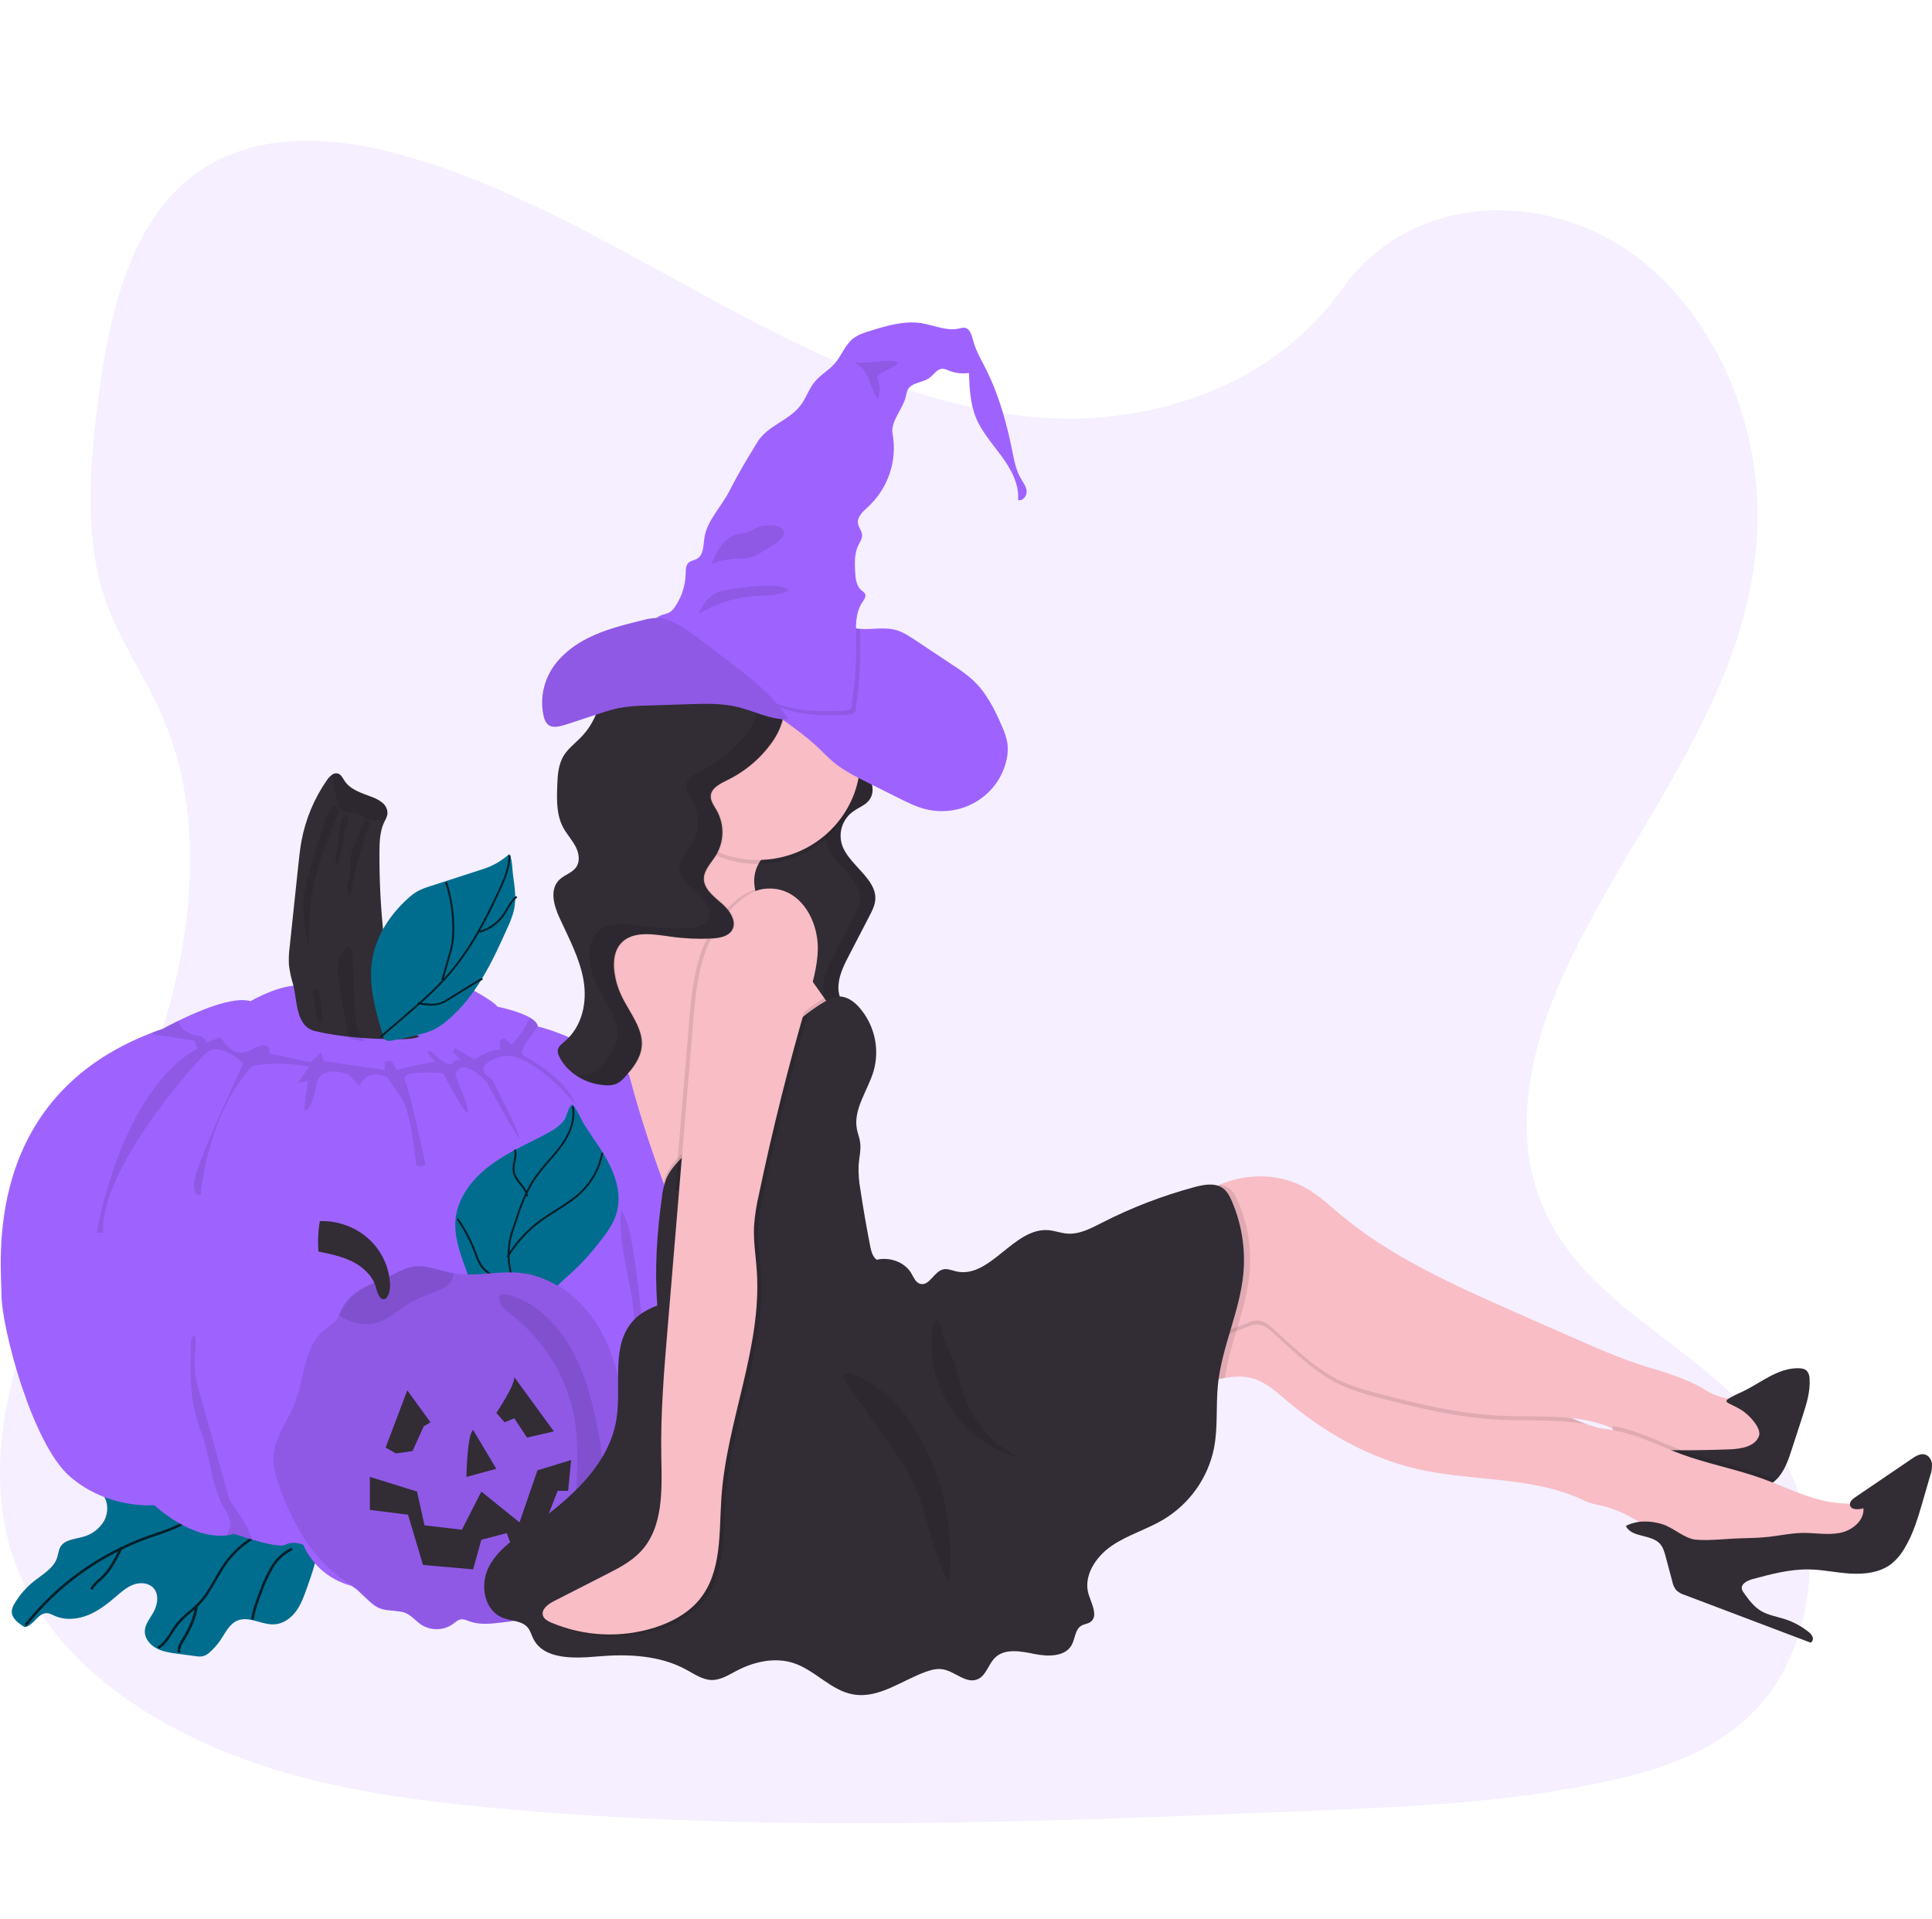 <svg width="300" height="298" viewBox="0 0 300 298" fill="none" xmlns="http://www.w3.org/2000/svg">
<g clip-path="url(#clip0)">
<path opacity="0.1" d="M163.249 64.928C145.234 64.056 128.078 55.978 111.703 47.14C95.328 38.301 79.07 28.509 61.498 23.826C50.189 20.813 37.256 20.39 28.145 28.812C19.377 36.916 16.541 50.908 15.019 63.89C13.873 73.654 13.196 83.935 16.338 93.081C18.52 99.427 22.391 104.765 25.067 110.844C34.382 132.002 27.798 158.094 17.703 178.754C12.97 188.445 7.479 197.688 3.835 208.006C0.19 218.323 -1.51 230.141 1.687 240.664C4.855 251.097 12.408 258.93 20.587 264.441C37.201 275.633 56.773 278.837 75.871 280.649C118.131 284.667 160.614 282.927 202.985 281.188C218.668 280.541 234.418 279.89 249.845 276.519C258.413 274.65 267.256 271.681 273.475 264.513C281.371 255.415 283.326 240.009 278.036 228.604C269.149 209.485 244.612 204.715 238.411 184.171C235.009 172.874 238.502 160.303 243.464 149.816C254.107 127.327 271.947 107.596 272.882 81.892C273.527 64.237 264.949 46.554 251.691 38.2C237.792 29.445 218.517 30.548 208.262 45.042C197.709 59.952 179.155 65.695 163.249 64.928Z" fill="#9E63FF"/>
<path d="M22.601 222.43C21.153 222.107 19.371 222.719 18.95 224.102C18.668 225.019 18.793 226.371 17.826 226.566C17.59 226.593 17.351 226.581 17.118 226.53C16.253 226.413 15.373 226.544 14.585 226.907C14.095 227.1 13.691 227.456 13.446 227.912C13.084 228.703 13.518 229.635 14.117 230.267C14.715 230.9 15.494 231.408 15.998 232.11C16.838 233.267 16.845 234.894 16.164 236.146C15.803 236.762 15.319 237.302 14.74 237.732C14.161 238.162 13.498 238.474 12.791 238.649C11.574 238.986 10.067 239.072 9.407 240.131C9.082 240.655 9.065 241.303 8.861 241.881C8.334 243.489 6.668 244.41 5.321 245.474C4.08 246.454 3.037 247.65 2.246 249.002C2.03 249.333 1.888 249.706 1.832 250.095C1.736 251.218 2.847 252.046 3.832 252.645C5.216 252.447 5.847 250.457 7.256 250.474C7.721 250.488 8.13 250.727 8.564 250.916C10.168 251.61 12.06 251.429 13.676 250.775C15.292 250.121 16.68 249.033 17.993 247.906C18.805 247.206 19.624 246.471 20.643 246.07C21.662 245.67 22.921 245.717 23.71 246.449C24.773 247.441 24.502 249.182 23.779 250.424C23.246 251.338 22.511 252.223 22.485 253.273C22.455 254.393 23.286 255.403 24.307 255.936C25.327 256.469 26.49 256.634 27.63 256.787L30.414 257.154C30.776 257.223 31.147 257.225 31.509 257.16C31.885 257.047 32.229 256.853 32.515 256.59C33.2 255.993 33.8 255.31 34.299 254.558C35.041 253.442 35.66 252.093 36.927 251.599C38.731 250.897 40.704 252.341 42.644 252.207C43.981 252.119 45.161 251.266 45.946 250.21C46.73 249.154 47.18 247.903 47.62 246.673C48.505 244.188 49.41 241.633 49.486 238.988L30.962 228.101C29.44 227.208 27.651 226.358 26.418 225.109C25.276 223.956 24.329 222.817 22.601 222.43Z" fill="#006D8F"/>
<path d="M35.084 234.039L35.048 233.639C33.046 233.799 31.264 234.774 29.541 235.716C28.849 236.093 28.134 236.486 27.418 236.816C26.351 237.284 25.26 237.698 24.148 238.054C23.72 238.207 23.266 238.355 22.826 238.514C15.278 241.253 8.684 246.008 3.798 252.236L4.127 252.478C8.965 246.309 15.495 241.599 22.969 238.888C23.402 238.728 23.854 238.578 24.288 238.429C25.412 238.068 26.517 237.65 27.596 237.176C28.323 236.839 29.044 236.442 29.749 236.056C31.427 235.142 33.171 234.192 35.084 234.039Z" fill="#001F28"/>
<path d="M41.059 238.073L40.886 237.709C38.49 238.782 36.429 240.452 34.911 242.551C34.327 243.39 33.789 244.257 33.299 245.151C32.547 246.443 31.788 247.788 30.745 248.878C30.29 249.336 29.811 249.77 29.308 250.178C28.611 250.74 27.968 251.364 27.389 252.042C27.058 252.469 26.751 252.914 26.471 253.374C25.89 254.291 25.339 255.156 24.446 255.686L24.663 256.024C25.628 255.442 26.233 254.498 26.811 253.579C27.084 253.132 27.382 252.699 27.703 252.282C28.267 251.625 28.892 251.02 29.571 250.475C30.08 250.055 30.566 249.61 31.028 249.141C32.103 248.012 32.884 246.653 33.637 245.335C34.121 244.455 34.652 243.6 35.227 242.773C36.71 240.732 38.722 239.11 41.059 238.073Z" fill="#001F28"/>
<path d="M33.975 235.289L33.935 234.89C30.114 235.208 26.276 234.428 22.896 232.646C20.01 231.115 17.562 228.895 15.193 226.752L14.914 227.044C17.3 229.206 19.769 231.441 22.694 233.01C26.149 234.827 30.072 235.619 33.975 235.289Z" fill="#001F28"/>
<path d="M17.825 242.71C18.229 242.015 18.579 241.303 18.909 240.63L18.537 240.457C17.788 241.978 16.942 243.701 15.597 244.925C15.487 245.026 15.369 245.129 15.254 245.227C14.767 245.648 14.26 246.088 14.02 246.705L14.407 246.847C14.608 246.32 15.057 245.934 15.518 245.522C15.636 245.419 15.753 245.322 15.869 245.211C16.647 244.478 17.306 243.635 17.825 242.71Z" fill="#001F28"/>
<path d="M28.022 256.528C27.881 255.911 28.271 255.275 28.616 254.712C29.398 253.433 30.468 251.489 30.721 249.341L30.314 249.291C30.058 251.357 29.025 253.26 28.252 254.501C27.902 255.103 27.435 255.836 27.609 256.607L28.022 256.528Z" fill="#001F28"/>
<path d="M39.403 251.484C39.608 249.998 40.16 248.562 40.695 247.176C41.15 245.867 41.736 244.604 42.444 243.406C43.144 242.225 44.185 241.27 45.437 240.659L45.264 240.296C43.938 240.939 42.836 241.947 42.093 243.195C41.373 244.415 40.776 245.7 40.312 247.033C39.769 248.441 39.206 249.898 38.995 251.43L39.403 251.484Z" fill="#001F28"/>
<path d="M0.232 201.064C0.232 206.02 4.943 224.135 10.859 229.261C16.774 234.387 23.927 233.703 23.927 233.703C29.242 238.324 33.261 238.612 35.145 238.405C35.548 238.368 35.944 238.281 36.323 238.145C36.323 238.145 37.642 238.612 39.218 239.075C41.211 239.652 43.635 240.23 44.303 239.854C45.522 239.173 47.092 239.854 47.092 239.854C47.796 241.489 48.892 242.934 50.286 244.064C51.681 245.195 53.334 245.979 55.104 246.349C58.243 250.45 63.119 250.28 63.119 250.28C69.043 253.696 71.311 251.146 71.311 251.146C75.139 252.512 81.764 250.462 81.764 250.462C90.651 247.897 99.187 230.298 99.187 230.298C99.187 230.298 101.452 225.343 102.847 223.974C104.243 222.605 106.331 218.848 107.029 216.797C107.726 214.747 108.772 207.57 108.772 207.57C112.255 201.075 111.384 190.483 111.384 190.483C105.815 164.157 83.513 159.383 83.513 159.383C83.469 158.895 83.019 158.45 82.379 158.06C80.572 156.96 77.241 156.307 77.241 156.307C76.72 155.441 72.53 153.232 72.53 153.232C72.53 153.232 50.401 154.257 47.439 153.232C44.477 152.206 38.9 155.452 38.9 155.452C36.25 154.626 30.743 156.995 27.616 158.528C26.229 159.21 25.308 159.726 25.308 159.726C24.719 159.919 24.146 160.127 23.591 160.35C-2.946 170.542 0.232 196.212 0.232 201.064Z" fill="#9E63FF"/>
<path opacity="0.1" d="M99.85 206.872C99.959 208.044 100.065 209.246 99.759 210.383C99.514 211.281 99.017 212.174 99.205 213.084C98.343 210.458 98.616 207.628 98.472 204.876C98.178 199.184 95.869 193.518 96.434 187.791C97.942 190.171 98.287 194.174 98.728 197.001C99.232 200.273 99.538 203.568 99.85 206.872Z" fill="black"/>
<path opacity="0.1" d="M16 191.395C15.476 181.813 29.937 165.352 32.028 163.472C34.118 161.592 37.779 165.095 37.779 165.095C37.779 165.095 30.288 180.979 30.123 183.549C29.958 186.119 31.171 185.429 31.171 185.429C32.823 171.417 39.183 165.523 39.183 165.523C43.364 164.656 47.982 165.606 47.982 165.606L46.241 168.171L47.808 167.827L47.198 172.358H47.634C47.634 172.358 48.517 171.931 49.106 168.512C49.695 165.092 54.074 166.802 54.074 166.802L55.802 168.598C57.275 165.606 60.172 167.316 60.172 167.316C60.172 167.316 60.431 167.827 62.175 170.244C63.918 172.662 64.613 180.817 64.613 180.817C65.222 181.499 66.085 180.817 66.085 180.817C66.085 180.817 63.647 169.265 62.864 167.657C62.08 166.048 68.788 166.632 68.788 166.632C68.788 166.632 72.183 173.126 72.616 172.783C73.049 172.439 70.699 166.892 70.699 166.892C71.656 163.729 75.575 168.003 75.575 168.003C75.575 168.003 80.287 176.803 80.628 176.632C80.97 176.462 77.056 168.855 77.056 168.855L76.447 167.576C76.447 167.576 72.787 165.866 77.407 164.157C82.027 162.447 89.323 171.46 89.427 171.59C87.857 167.232 81.326 163.9 81.326 163.9C81.326 163.9 80.716 163.559 81.326 162.534C81.936 161.508 83.514 159.383 83.514 159.383C83.47 158.895 83.019 158.45 82.38 158.06C82.091 158.377 81.856 158.738 81.685 159.129C81.214 160.324 79.421 162.204 79.421 162.204L78.287 161.179L77.592 161.607L77.678 163.051C76.285 162.707 73.758 164.495 73.758 164.495L70.623 162.701L70.272 163.299L71.665 164.743C71.618 164.702 70.946 164.18 70.272 165.087C69.598 165.993 66.871 163.137 66.871 163.137L66.347 163.394L67.566 164.931C66.435 164.847 61.642 166.129 61.642 166.129L60.858 164.76H59.727V166.129L50.305 164.76L49.869 163.394L48.214 164.931L41.854 163.565C41.854 163.565 42.378 161.173 39.068 162.967C35.759 164.76 34.625 160.916 34.101 161.087C33.577 161.257 32.099 161.855 32.099 161.855C32.099 161.855 31.574 160.746 30.88 160.833C30.185 160.919 28.438 159.891 28.438 159.891L27.629 158.517C26.242 159.198 25.32 159.715 25.32 159.715C24.731 159.908 24.159 160.116 23.603 160.339C23.68 160.448 23.78 160.541 23.895 160.61C24.011 160.679 24.14 160.723 24.275 160.74C25.747 160.827 30.199 161.607 30.199 161.607L30.635 162.802C18.527 169.638 15.029 191.41 15.029 191.41L16 191.395Z" fill="black"/>
<path opacity="0.1" d="M29.59 213.479C29.602 215.801 29.927 218.111 30.555 220.35C30.885 221.447 31.312 222.516 31.651 223.61C32.714 227.047 32.911 230.786 34.681 233.931C35.161 234.798 35.77 235.664 35.75 236.623C35.696 237.255 35.489 237.866 35.146 238.405C35.548 238.368 35.944 238.281 36.324 238.145C36.324 238.145 37.643 238.613 39.218 239.075C38.662 237.605 37.924 236.207 37.022 234.913C36.534 234.282 36.1 233.611 35.726 232.909C35.499 232.388 35.317 231.849 35.181 231.298C33.74 226.099 32.3 220.908 30.859 215.723C30.321 214.057 30.121 212.304 30.27 210.562C30.293 209.716 30.682 207.963 30.117 207.305C29.433 207.79 29.666 209.326 29.637 210.077C29.59 211.212 29.566 212.347 29.59 213.479Z" fill="black"/>
<path d="M44.863 149.807C44.989 150.839 45.206 151.858 45.514 152.853C46.167 155.288 45.879 159.371 48.906 160.091C53.028 161.072 57.51 161.332 61.75 161.367C62.893 161.367 64.062 161.353 65.13 160.963C64.224 160.409 63.443 159.679 62.835 158.818C62.227 157.957 61.806 156.982 61.597 155.955C61.447 155.184 61.417 154.398 61.303 153.624C61.102 152.339 60.643 151.112 60.322 149.85C59.98 148.411 59.739 146.952 59.601 145.481C59.121 141.11 58.894 136.716 58.92 132.32C58.92 130.715 58.988 129.051 59.683 127.596L59.792 127.376C59.965 127.08 60.088 126.758 60.157 126.423C60.183 126.099 60.132 125.773 60.006 125.472C59.88 125.171 59.684 124.903 59.433 124.691C58.924 124.267 58.337 123.941 57.704 123.732C56.155 123.14 54.409 122.629 53.508 121.254C53.214 120.818 52.987 120.269 52.483 120.113C52.334 120.071 52.177 120.062 52.024 120.089C51.87 120.115 51.726 120.176 51.6 120.266C51.276 120.49 50.999 120.774 50.785 121.101C48.797 123.953 47.445 127.183 46.815 130.582C46.591 131.801 46.462 133.031 46.329 134.261L44.987 146.968C44.856 147.908 44.814 148.859 44.863 149.807Z" fill="#322C35"/>
<path opacity="0.1" d="M51.597 120.255C51.645 121.699 52.186 123.457 52.295 124.298C52.319 124.669 52.425 125.031 52.607 125.358C53.261 126.348 54.836 125.999 55.914 126.513C56.256 126.68 56.547 126.937 56.895 127.09C57.338 127.253 57.809 127.328 58.282 127.313L59.786 127.356C59.959 127.059 60.082 126.738 60.151 126.403C60.178 126.079 60.126 125.753 60 125.452C59.874 125.151 59.678 124.883 59.427 124.67C58.918 124.246 58.331 123.921 57.699 123.711C56.15 123.119 54.404 122.608 53.502 121.234C53.208 120.798 52.981 120.249 52.478 120.093C52.328 120.052 52.171 120.045 52.019 120.073C51.866 120.101 51.722 120.163 51.597 120.255Z" fill="black"/>
<path opacity="0.1" d="M56.821 129.476L56.17 131.679C55.458 134.091 54.742 136.513 54.433 138.988C54.217 138.786 54.059 138.531 53.975 138.25C53.89 137.969 53.882 137.671 53.95 137.386C54.044 136.808 54.295 136.277 54.389 135.711C54.525 134.922 54.36 134.122 54.424 133.328C54.504 132.349 54.928 131.419 55.349 130.507C55.582 129.998 56.33 127.523 56.883 127.396C57.964 127.154 56.913 129.164 56.821 129.476Z" fill="black"/>
<path opacity="0.1" d="M53.473 128.976C53.391 129.383 53.367 129.799 53.326 130.212C53.16 131.835 52.731 133.422 52.057 134.914C52.061 133.887 52.153 132.862 52.331 131.85L52.663 129.594C52.746 129.017 52.79 126.77 53.665 126.706C54.71 126.646 53.562 128.531 53.473 128.976Z" fill="black"/>
<path opacity="0.1" d="M48.594 137.932C48.349 139.192 48.189 140.468 48.114 141.749C48.011 143.54 48.09 145.342 47.882 147.127C47.343 144.268 46.804 141.351 47.293 138.483C47.444 137.66 47.64 136.845 47.882 136.043C48.708 133.061 49.597 130.092 50.549 127.137C50.788 126.397 51.162 125.34 52.119 125.115C52.987 126.013 52.278 126.885 51.877 127.867C51.427 128.973 50.994 130.085 50.57 131.203C49.731 133.391 49.07 135.641 48.594 137.932Z" fill="black"/>
<path opacity="0.1" d="M55.048 156.42C55.045 157.432 55.18 158.44 55.449 159.417C55.744 160.222 56.139 160.987 56.627 161.696C55.943 161.63 55.267 161.508 54.604 161.332C54.454 161.298 54.317 161.223 54.209 161.116C54.127 161.003 54.077 160.872 54.062 160.734C53.526 158.008 53.047 155.27 52.625 152.521C52.475 151.727 52.419 150.919 52.457 150.113C52.534 149.229 52.869 147.978 53.547 147.34C54.583 146.364 54.701 147.831 54.742 148.706C54.848 151.297 54.942 153.852 55.048 156.42Z" fill="black"/>
<path opacity="0.1" d="M50.06 158.909C49.866 158.664 49.542 158.546 49.342 158.306C49.047 157.959 49.091 157.463 49.068 157.015C49.05 156.66 47.993 153.116 49.218 153.575C49.83 153.804 49.992 158.228 50.06 158.909Z" fill="black"/>
<path d="M74.975 134.948L66.789 137.602C66.094 137.802 65.421 138.072 64.783 138.408C64.262 138.724 63.776 139.094 63.335 139.511C60.593 141.992 58.453 145.229 57.822 148.833C57.121 152.839 58.305 156.905 59.474 160.804C59.52 161.034 59.632 161.247 59.795 161.419C60.09 161.667 60.511 161.621 60.885 161.555C62.345 161.3 63.792 160.981 65.225 160.596C65.994 160.409 66.743 160.148 67.46 159.816C68.172 159.446 68.836 158.994 69.439 158.47C73.909 154.733 76.462 149.301 78.811 144.031C79.219 143.184 79.545 142.303 79.786 141.397C80.198 139.609 79.933 137.747 79.668 135.93C79.524 134.96 79.589 133.426 79.079 132.603C77.902 133.669 76.501 134.47 74.975 134.948Z" fill="#006D8F"/>
<path d="M59.156 161.156L62.731 158.083C65.172 155.987 67.696 153.818 69.833 151.34C73.249 147.387 75.611 142.766 77.651 138.362C78.502 136.528 79.268 134.723 79.268 132.826H78.959C78.959 134.665 78.208 136.436 77.371 138.238C75.34 142.621 72.99 147.219 69.601 151.147C67.478 153.604 64.96 155.767 62.534 157.858L58.959 160.928L59.156 161.156Z" fill="#001F28"/>
<path d="M68.82 152.253L69.957 148.279C70.098 147.788 70.251 147.277 70.345 146.763C70.485 145.984 70.554 145.194 70.552 144.403C70.575 141.857 70.188 139.323 69.406 136.895L69.112 136.987C69.885 139.386 70.267 141.89 70.242 144.406C70.247 145.181 70.18 145.954 70.042 146.717C69.945 147.216 69.801 147.719 69.662 148.207L68.523 152.163L68.82 152.253Z" fill="#001F28"/>
<path d="M90.778 174.689C92.112 176.791 93.649 178.778 94.736 181.013C95.822 183.248 96.434 185.819 95.784 188.21C95.292 190.018 94.126 191.569 92.948 193.041C92.053 194.187 91.098 195.286 90.086 196.334C88.137 198.303 85.84 199.969 84.232 202.216C82.624 204.463 81.829 207.576 83.24 209.944C80.228 209.367 77.692 207.279 75.952 204.795C74.212 202.312 73.169 199.438 72.162 196.591C71.326 194.237 70.493 191.788 70.737 189.304C71.055 186.064 73.196 183.222 75.793 181.195C78.39 179.168 81.447 177.808 84.388 176.286C85.495 175.708 86.614 175.099 87.427 174.169C88.081 173.421 88.125 172.026 88.858 171.489C89.656 172.263 90.16 173.715 90.778 174.689Z" fill="#006D8F"/>
<path d="M82.713 209.693L82.895 209.45C81.275 208.269 80.801 206.132 80.457 204.044C80.089 201.823 79.733 199.568 79.4 197.344C78.878 195.017 79.084 192.59 79.989 190.379C80.872 187.598 81.741 185.12 83.228 182.954C83.885 182.036 84.594 181.156 85.354 180.317C86.025 179.546 86.723 178.746 87.33 177.897C88.407 176.387 89.588 174.091 89.076 171.726L88.781 171.786C89.27 174.048 88.128 176.263 87.082 177.724C86.493 178.561 85.793 179.356 85.124 180.124C84.358 180.971 83.642 181.86 82.978 182.786C81.47 184.987 80.601 187.485 79.703 190.295C78.787 192.55 78.582 195.023 79.114 197.393C79.447 199.62 79.803 201.875 80.171 204.096C80.51 206.242 81.005 208.445 82.713 209.693Z" fill="#001F28"/>
<path d="M78.926 195.262C80.217 193.113 81.923 191.231 83.95 189.723C84.736 189.146 85.584 188.606 86.405 188.089C87.789 187.222 89.223 186.313 90.41 185.146C92.107 183.475 93.249 181.34 93.684 179.021L93.39 178.969C92.966 181.224 91.858 183.3 90.21 184.926C89.032 186.067 87.627 186.948 86.255 187.814C85.431 188.334 84.577 188.871 83.782 189.46C81.712 190.997 79.968 192.916 78.649 195.109L78.926 195.262Z" fill="#001F28"/>
<path d="M81.673 185.775H81.968C81.936 184.964 81.42 184.317 80.92 183.69C80.51 183.176 80.086 182.645 79.951 182.036C79.869 181.48 79.901 180.913 80.045 180.369C80.166 179.737 80.289 179.087 80.101 178.455L79.806 178.538C79.974 179.116 79.862 179.694 79.745 180.314C79.591 180.897 79.559 181.504 79.65 182.099C79.801 182.778 80.239 183.335 80.678 183.878C81.182 184.479 81.644 185.062 81.673 185.775Z" fill="#001F28"/>
<path d="M80.01 201.012L80.236 200.81C79.496 200.001 78.656 199.285 77.736 198.679C77.516 198.534 77.286 198.39 77.065 198.254C76.279 197.769 75.463 197.263 74.921 196.521C74.541 195.956 74.244 195.342 74.038 194.696C74.003 194.601 73.964 194.506 73.929 194.407C73.228 192.556 72.302 190.794 71.17 189.16L70.914 189.328C72.033 190.946 72.949 192.691 73.641 194.526C73.679 194.621 73.714 194.713 73.749 194.815C73.963 195.487 74.272 196.127 74.668 196.715C75.257 197.489 76.085 198.011 76.894 198.514C77.115 198.65 77.342 198.803 77.56 198.933C78.46 199.525 79.283 200.223 80.01 201.012Z" fill="#001F28"/>
<path d="M89.812 216.815C89.076 216.584 88.634 215.862 88.163 215.267C87.156 214.022 85.731 213.196 84.394 212.298C83.057 211.4 81.744 210.34 81.132 208.87L83.414 207.923C83.854 209.646 84.92 211.152 86.411 212.159C87.627 213.026 89.061 213.124 90.295 213.805C91.178 214.308 91.008 213.982 90.59 214.981C90.522 215.157 89.692 216.777 89.812 216.815Z" fill="#8F7345"/>
<path d="M74.445 144.842C75.961 144.442 77.29 143.54 78.208 142.289C78.458 141.946 78.679 141.57 78.891 141.209C79.312 140.499 79.706 139.826 80.322 139.335L80.127 139.101C79.468 139.627 79.041 140.354 78.626 141.059C78.421 141.421 78.198 141.773 77.957 142.113C77.083 143.307 75.815 144.168 74.368 144.551L74.445 144.842Z" fill="#001F28"/>
<path d="M67.006 156.137C67.5 156.149 67.992 156.078 68.461 155.926C68.858 155.775 69.237 155.581 69.592 155.348L73.231 153.099C73.796 152.749 74.38 152.388 74.98 152.088L74.842 151.819C74.226 152.128 73.638 152.492 73.075 152.845L69.436 155.091C69.1 155.316 68.74 155.505 68.364 155.655C67.896 155.802 67.406 155.867 66.915 155.845C66.242 155.836 65.573 155.748 64.921 155.582L64.845 155.871C65.518 156.043 66.21 156.134 66.906 156.143L67.006 156.137Z" fill="#001F28"/>
<path d="M43.411 231.364C45.408 236.701 48.329 241.951 53.064 245.226C53.983 245.861 54.963 246.416 55.805 247.146C56.848 248.056 57.707 249.252 59.015 249.746C60.322 250.239 61.797 249.913 63.04 250.485C63.965 250.909 64.609 251.758 65.463 252.307C66.194 252.76 67.047 252.988 67.911 252.961C68.775 252.933 69.611 252.652 70.31 252.154C70.687 251.865 71.04 251.522 71.506 251.441C71.971 251.36 72.475 251.591 72.943 251.761C74.468 252.307 76.152 252.125 77.763 251.935C80.787 251.582 83.923 251.189 86.511 249.624C88.667 248.31 90.26 246.28 91.694 244.227C93.585 241.518 95.287 238.687 96.791 235.754C98.599 232.225 100.124 228.057 98.558 224.419C98.234 223.665 97.786 222.975 97.495 222.198C97.195 221.301 96.997 220.374 96.906 219.434C96.24 214.646 95.139 209.812 92.586 205.682C90.033 201.552 85.793 198.196 80.899 197.651C77.41 197.264 73.85 198.297 70.39 197.714H70.36C68.697 197.425 67.103 196.776 65.419 196.62C62.899 196.386 61.061 198.081 58.823 198.887C56.586 199.692 54.407 200.804 53.211 202.883C52.972 203.296 52.784 203.75 52.56 204.16C52.418 204.439 52.248 204.704 52.054 204.951C51.503 205.633 50.711 206.08 50.043 206.655C46.977 209.298 47.136 213.941 45.702 217.693C44.628 220.491 42.563 222.989 42.322 225.969C42.181 227.797 42.761 229.625 43.411 231.364Z" fill="#9E63FF"/>
<path opacity="0.1" d="M43.573 231.364C45.57 236.701 48.488 241.951 53.226 245.226C54.144 245.861 55.125 246.416 55.964 247.146C57.01 248.056 57.869 249.252 59.177 249.746C60.484 250.239 61.959 249.913 63.202 250.485C64.127 250.909 64.771 251.758 65.622 252.307C66.354 252.76 67.207 252.988 68.071 252.96C68.936 252.933 69.772 252.652 70.472 252.154C70.846 251.865 71.202 251.522 71.65 251.441C72.098 251.36 72.622 251.591 73.09 251.761C74.615 252.307 76.296 252.125 77.91 251.935C80.934 251.582 84.07 251.189 86.656 249.624C88.814 248.31 90.407 246.28 91.841 244.227C93.731 241.517 95.434 238.686 96.938 235.754C98.746 232.225 100.271 228.057 98.705 224.419C98.381 223.665 97.933 222.975 97.642 222.198C97.341 221.301 97.143 220.374 97.053 219.434C96.387 214.646 95.286 209.812 92.733 205.682C90.18 201.552 85.94 198.196 81.043 197.651C77.557 197.264 73.997 198.297 70.537 197.714H70.507C68.844 197.425 67.251 196.776 65.567 196.62C63.046 196.386 61.209 198.081 58.971 198.887C56.733 199.692 54.554 200.804 53.358 202.883C53.12 203.296 52.931 203.75 52.708 204.16C52.565 204.439 52.396 204.704 52.201 204.951C51.65 205.633 50.858 206.08 50.19 206.655C47.125 209.298 47.284 213.941 45.847 217.693C44.775 220.491 42.711 222.989 42.466 225.969C42.343 227.797 42.923 229.625 43.573 231.364Z" fill="black"/>
<path opacity="0.1" d="M52.572 204.145C53.047 204.52 53.577 204.821 54.144 205.038C55.386 205.582 56.767 205.745 58.105 205.506C60.037 205.098 61.541 203.672 63.187 202.6C64.027 202.056 64.921 201.597 65.855 201.229C67.327 200.651 70.328 199.935 70.407 197.919C70.412 197.847 70.412 197.775 70.407 197.703H70.378C68.714 197.414 67.121 196.764 65.437 196.608C62.916 196.374 61.079 198.069 58.841 198.875C56.603 199.681 54.424 200.793 53.229 202.872C52.984 203.279 52.796 203.718 52.572 204.145Z" fill="black"/>
<path d="M57.91 193.015C56.87 191.895 55.594 191.01 54.17 190.42C52.747 189.83 51.21 189.55 49.666 189.599C49.401 191.16 49.327 192.746 49.445 194.324C51.297 194.699 53.178 195.083 54.848 195.949C56.518 196.816 57.984 198.26 58.426 200.053C59.13 202.941 60.664 201.722 60.566 199.351C60.443 197.004 59.505 194.769 57.91 193.015Z" fill="#322C35"/>
<path opacity="0.1" d="M88.419 208.922C90.684 212.725 91.847 217.057 92.73 221.378C93.077 222.94 93.313 224.525 93.437 226.12C93.731 231.029 92.206 235.863 90.698 240.559H89.141L89.52 231.029C89.665 227.425 89.815 223.792 89.188 220.237C88.026 213.739 84.416 207.908 79.073 203.9C78.534 203.499 77.951 203.086 77.701 202.456C76.347 199.077 82.289 202.407 83.028 202.938C85.224 204.55 87.059 206.586 88.419 208.922Z" fill="black"/>
<path d="M79.857 213.823L86.011 222.255L81.832 223.206L79.857 220.219L78.355 220.837L77.077 219.373C77.077 219.373 79.971 215.076 79.857 213.823Z" fill="#322C35"/>
<path d="M73.467 222.027L77.068 228.063L72.421 229.316C72.421 229.316 72.539 222.709 73.467 222.027Z" fill="#322C35"/>
<path d="M63.246 215.882L66.845 220.838L65.799 221.456L64.059 225.299L61.488 225.672L59.878 224.765L63.246 215.882Z" fill="#322C35"/>
<path d="M88.684 226.697L88.219 231.482H86.594L82.295 242.479H80.319L78.693 238.035L74.745 239.075L73.467 243.669L65.684 242.988L63.361 235.185L57.437 234.442V229.316L64.757 231.595L65.917 236.837L71.724 237.518L74.745 231.595L80.669 236.38L83.458 228.291L88.684 226.697Z" fill="#322C35"/>
<path d="M130.786 114.265C130.998 116.165 132.782 117.693 134.093 119.307C135.403 120.922 136.21 123.183 134.599 124.624C134.06 125.106 133.321 125.421 132.697 125.834C131.727 126.455 131.019 127.401 130.705 128.494C130.391 129.588 130.492 130.757 130.989 131.783C132.296 134.501 135.965 136.56 135.921 139.456C135.921 140.484 135.403 141.463 134.905 142.416L131.946 148.12C131.127 149.688 130.3 151.297 130.197 152.977C130.126 153.873 130.317 154.77 130.75 155.562C131.182 156.355 131.836 157.009 132.635 157.448C128.248 157.379 123.507 156.218 121.187 153.324C119.915 151.733 119.541 149.818 119.161 147.967C118.637 145.414 117.983 142.749 115.889 140.747C115.065 139.956 114.043 139.303 113.239 138.489C112.222 137.488 111.603 136.164 111.496 134.755C111.278 130.928 115.247 127.549 115.159 123.72C115.103 121.15 113.221 118.831 112.509 116.318C111.658 113.274 112.585 110.078 114.193 107.227C114.427 106.767 114.738 106.348 115.112 105.988C117.394 103.926 124.62 102.318 127.824 103.831C129.484 104.619 131.063 106.41 131.56 107.831C132.367 110.031 130.539 112.062 130.786 114.265Z" fill="#322C35"/>
<path opacity="0.1" d="M132.627 157.442C131.726 157.428 130.826 157.366 129.932 157.257C129.226 156.79 128.658 156.147 128.288 155.394C127.917 154.641 127.757 153.805 127.824 152.972C127.927 151.282 128.754 149.68 129.57 148.114L132.535 142.417C133.033 141.464 133.536 140.485 133.551 139.456C133.595 136.569 129.923 134.498 128.619 131.783C128.122 130.757 128.021 129.588 128.335 128.495C128.649 127.401 129.357 126.456 130.327 125.834C130.951 125.421 131.69 125.106 132.229 124.624C133.84 123.18 133.033 120.922 131.723 119.307C130.412 117.693 128.619 116.165 128.413 114.265C128.166 112.062 129.994 110.032 129.202 107.814C128.693 106.396 127.123 104.602 125.462 103.817C124.759 103.511 124.007 103.326 123.239 103.271C125.006 103.132 126.69 103.271 127.845 103.817C129.505 104.602 131.084 106.396 131.581 107.814C132.373 110.032 130.545 112.062 130.792 114.265C131.004 116.165 132.789 117.693 134.099 119.307C135.409 120.922 136.216 123.183 134.605 124.624C134.066 125.106 133.327 125.421 132.703 125.834C131.733 126.456 131.026 127.401 130.712 128.495C130.398 129.588 130.498 130.757 130.995 131.783C132.303 134.498 135.972 136.56 135.927 139.456C135.927 140.485 135.409 141.464 134.912 142.417L131.946 148.12C131.128 149.685 130.3 151.297 130.197 152.978C130.126 153.871 130.317 154.767 130.748 155.558C131.178 156.349 131.83 157.002 132.627 157.442Z" fill="black"/>
<path d="M93.425 145.876C95.239 158.789 98.466 171.472 103.048 183.708C103.278 184.317 103.507 184.926 103.746 185.536C104.102 185.351 104.458 185.169 104.812 184.981C115.241 179.414 123.712 170.887 129.116 160.518C129.47 159.836 129.817 159.109 129.782 158.343C129.744 157.477 129.219 156.712 128.716 155.998C128.474 155.655 128.233 155.308 127.989 154.967L125.736 151.773C123.952 149.243 122.166 146.713 120.38 144.181C119.064 142.318 117.715 140.357 117.261 138.163C117.202 137.881 117.159 137.597 117.135 137.311C116.946 135.243 117.859 133.475 119.432 132.179C119.764 131.907 120.339 131.913 120.38 131.454C120.409 131.102 119.249 130.362 118.999 130.157C118.006 129.307 116.933 128.552 115.792 127.905C113.919 126.891 111.726 126.305 109.623 126.695C108.942 126.798 108.299 127.074 107.759 127.495C106.846 128.263 106.549 129.496 106.102 130.59C105.059 133.106 103.05 135.117 100.507 136.19C98.446 137.057 96.007 137.328 94.526 138.963C92.898 140.776 93.078 143.499 93.425 145.876Z" fill="#F8BDC5"/>
<path d="M250.289 221.742L252.109 224.341L255.115 226.328C255.139 226.328 255.686 226.429 256.502 226.556C259.043 226.948 264.19 227.711 264.19 227.711L268.233 227.318L269.929 227.154L272.285 225.522L275.318 221.747L271.985 217.236C270.801 217.374 269.604 217.349 268.428 217.161C267.14 216.977 265.908 216.524 264.815 215.833C261.752 213.811 255.504 212.18 255.504 212.18L254.621 212.437L250.457 221.412L250.289 221.742Z" fill="#F8BDC5"/>
<path d="M180.876 209.632C180.8 211.365 181.356 213.075 181.91 214.735C184.613 215.42 187.434 214.397 190.208 213.944C191.636 213.71 193.052 213.623 194.439 213.999C196.5 214.562 198.149 216.07 199.778 217.444C205.587 222.371 212.41 226.278 219.872 228.046C228.455 230.067 237.895 229.16 245.855 232.915C246.599 229.163 247.599 225.464 248.846 221.842C248.083 221.68 247.33 221.47 246.594 221.216C245.731 220.919 244.883 220.58 244.055 220.199C240.687 218.672 237.515 216.612 234.044 215.247C231.894 214.397 229.648 213.826 227.424 213.187C220.03 211.071 212.857 208.274 206 204.833C204.336 203.995 202.646 203.1 200.791 202.863C199.171 202.647 197.531 202.935 195.926 203.221C194.88 203.414 193.836 203.606 192.793 203.799C190.379 204.229 187.964 204.665 185.547 205.087L185.102 205.171L184.937 205.205C182.531 205.708 181.006 206.684 180.876 209.632Z" fill="#F8BDC5"/>
<path opacity="0.1" d="M184.949 205.191C185.159 206.11 185.544 206.982 186.085 207.761C186.259 208.047 186.522 208.27 186.836 208.396C187.237 208.471 187.653 208.41 188.014 208.223L193.647 206.04C194.164 205.801 194.725 205.668 195.296 205.65C196.221 205.688 196.995 206.32 197.678 206.932C201.056 209.947 204.286 213.286 208.432 215.169C210.211 215.923 212.052 216.528 213.935 216.976C220.192 218.634 226.538 220.153 233.013 220.442C237.539 220.653 242.23 220.297 246.599 221.21C242.25 219.729 238.372 216.945 234.064 215.241C231.915 214.392 229.668 213.82 227.445 213.182C220.051 211.066 212.877 208.268 206.02 204.827C204.356 203.989 202.666 203.094 200.811 202.857C199.192 202.641 197.552 202.93 195.947 203.216C192.487 203.834 189.03 204.463 185.567 205.067C185.358 205.11 185.155 205.148 184.949 205.191Z" fill="black"/>
<path d="M184.554 200.723C184.589 202.208 184.678 203.753 185.122 205.156C185.338 205.864 185.666 206.535 186.094 207.143C186.267 207.429 186.531 207.652 186.845 207.778C187.246 207.854 187.661 207.792 188.023 207.605L192.183 205.994C192.675 205.803 193.167 205.615 193.656 205.416C194.172 205.176 194.733 205.045 195.304 205.029C196.229 205.064 197.004 205.699 197.687 206.308C201.064 209.323 204.294 212.662 208.44 214.545C210.219 215.299 212.06 215.904 213.944 216.353C220.201 218.013 226.546 219.529 233.022 219.818C236.682 219.989 240.451 219.789 244.07 220.188C246.213 220.389 248.313 220.909 250.297 221.73C252.127 218.592 253.864 215.403 255.509 212.162C251.549 210.923 247.747 209.245 243.961 207.571L235.301 203.753C225.743 199.525 216.055 195.228 208.093 188.551C206.447 187.176 204.871 185.695 203.016 184.6C198.894 182.169 193.732 182.088 189.404 183.947C188.716 184.242 188.052 184.586 187.416 184.976C182.955 187.728 184.433 196.181 184.554 200.723Z" fill="#F8BDC5"/>
<path d="M256.502 226.561C256.486 226.977 256.509 227.394 256.57 227.806L265.975 230.451C269.146 231.344 272.906 232.129 275.447 230.07C275.562 229.975 275.671 229.88 275.771 229.781C277.046 228.566 277.653 226.798 278.198 225.123C278.759 223.39 279.323 221.658 279.888 219.925C280.506 218.019 281.133 216.055 280.986 214.06C280.993 213.615 280.839 213.182 280.55 212.838C280.179 212.477 279.605 212.434 279.078 212.44C275.839 212.497 273.333 214.805 270.4 216.159C269.718 216.45 269.055 216.786 268.419 217.164C267.447 217.811 268.734 217.854 270.503 218.992C271.611 219.706 273.586 221.762 273.127 222.983C272.518 224.615 270.356 224.967 268.584 225.037C266.089 225.133 263.591 225.181 261.09 225.181C259.615 225.181 258.143 225.166 256.673 225.135C256.566 225.603 256.509 226.081 256.502 226.561Z" fill="#322C35"/>
<path opacity="0.1" d="M250.289 221.741L252.109 224.341L255.115 226.327C255.139 226.327 255.686 226.429 256.502 226.556C256.486 226.972 256.509 227.388 256.57 227.8L265.975 230.446C269.146 231.338 272.906 232.123 275.447 230.064C275.562 229.969 275.671 229.874 275.771 229.776C275.071 229.487 274.364 229.218 273.657 228.961C271.89 228.32 270.059 227.806 268.233 227.309C265.833 226.654 263.425 226.024 261.096 225.169L260.984 225.129C257.745 223.93 254.65 222.29 251.249 221.571L250.445 221.404L250.289 221.741Z" fill="black"/>
<path d="M260.987 225.75C265.109 227.283 269.505 228.086 273.648 229.579C277.241 230.876 280.689 232.695 284.473 233.261C286.292 233.533 288.142 233.507 289.979 233.573C290.513 233.562 291.044 233.66 291.537 233.862C291.781 233.965 291.99 234.137 292.136 234.355C292.283 234.573 292.361 234.828 292.361 235.089C292.313 235.4 292.183 235.693 291.984 235.938C290.663 237.823 288.75 239.234 286.537 239.956C284.852 240.501 283.059 240.623 281.29 240.738C275.598 241.116 269.841 241.492 264.211 240.522C263.266 240.367 262.333 240.146 261.42 239.86C257.109 238.465 253.655 235.058 249.264 233.928C248.331 233.689 247.368 233.553 246.47 233.204C245.572 232.854 244.727 232.242 244.388 231.358C243.888 230.041 244.627 228.62 245.207 227.335C245.587 226.493 245.903 225.624 246.155 224.736C246.326 224.127 246.317 222.689 246.679 222.218C247.353 221.352 250.195 221.993 251.231 222.218C254.65 222.917 257.754 224.551 260.987 225.75Z" fill="#F8BDC5"/>
<path d="M270.318 238.852C271.79 238.815 273.298 238.78 274.779 238.61C276.454 238.416 278.118 238.052 279.805 238.018C281.766 237.977 283.754 238.382 285.677 238.018C287.6 237.654 289.522 236.091 289.352 234.177C288.571 234.431 287.391 234.466 287.264 233.674C287.184 233.16 287.673 232.75 288.106 232.456L296.91 226.472C297.499 226.073 298.194 225.652 298.886 225.834C299.519 226.001 299.923 226.645 299.999 227.278C300.029 227.922 299.929 228.566 299.705 229.172L298.577 233.059C297.841 235.589 297.105 238.148 295.727 240.409C295.187 241.36 294.466 242.201 293.604 242.887C291.884 244.169 289.584 244.443 287.42 244.331C285.256 244.218 283.136 243.724 280.974 243.681C277.974 243.62 275.029 244.406 272.141 245.185C271.322 245.405 270.303 245.925 270.474 246.739C270.537 246.956 270.644 247.159 270.789 247.334C271.531 248.371 272.305 249.436 273.404 250.106C274.502 250.776 275.88 250.993 277.138 251.397C278.466 251.827 279.703 252.49 280.789 253.355C281.081 253.556 281.312 253.832 281.454 254.152C281.522 254.313 281.53 254.492 281.476 254.657C281.422 254.823 281.31 254.964 281.16 255.056L261.581 247.64C261.089 247.498 260.639 247.24 260.271 246.889C259.975 246.504 259.774 246.058 259.682 245.584L258.643 241.685C258.448 240.958 258.233 240.195 257.709 239.646C256.319 238.203 253.307 238.748 252.465 236.932C254.179 236.031 256.293 236.083 258.136 236.663C259.888 237.215 261.561 238.901 263.342 239.066C265.595 239.254 268.059 238.904 270.318 238.852Z" fill="#322C35"/>
<path opacity="0.1" d="M117.65 134.143C126.456 134.143 133.595 127.141 133.595 118.505C133.595 109.868 126.456 102.867 117.65 102.867C108.844 102.867 101.705 109.868 101.705 118.505C101.705 127.141 108.844 134.143 117.65 134.143Z" fill="black"/>
<path d="M117.65 133.525C126.456 133.525 133.595 126.523 133.595 117.887C133.595 109.25 126.456 102.249 117.65 102.249C108.844 102.249 101.705 109.25 101.705 117.887C101.705 126.523 108.844 133.525 117.65 133.525Z" fill="#F8BDC5"/>
<path opacity="0.1" d="M103.048 183.705C103.278 184.314 103.507 184.923 103.746 185.533C114.656 179.993 123.527 171.246 129.116 160.515C129.47 159.833 129.817 159.106 129.782 158.34C129.743 157.474 129.219 156.709 128.716 155.995C128.474 155.652 128.233 155.305 127.988 154.964C125.238 156.605 122.141 159.077 120.656 161.942C120.02 163.169 119.797 164.526 119.055 165.728C118.089 167.296 116.749 168.615 115.424 169.901C112.44 172.788 109.453 175.682 106.464 178.582C105.286 179.711 104.108 180.892 103.463 182.373C103.284 182.804 103.145 183.25 103.048 183.705Z" fill="black"/>
<path d="M102.05 202.427C102.05 202.522 102.067 202.618 102.079 202.716C102.085 202.896 102.13 203.073 102.212 203.235C102.293 203.397 102.408 203.54 102.55 203.654C102.823 203.791 103.13 203.845 103.434 203.81C103.793 203.81 104.155 203.79 104.514 203.776C113.686 203.429 122.738 201.611 131.31 198.393C133.136 197.702 134.959 196.949 136.519 195.794C136.384 195.751 136.256 195.686 136.142 195.603C135.533 195.181 135.285 194.309 135.135 193.55C134.558 190.619 134.048 187.678 133.604 184.724C133.369 183.45 133.277 182.154 133.327 180.86C133.416 179.682 133.731 178.504 133.557 177.334C133.457 176.644 133.186 175.991 133.056 175.313C132.467 172.191 134.77 169.326 135.659 166.273C136.136 164.585 136.184 162.807 135.8 161.096C135.416 159.385 134.612 157.791 133.457 156.455C132.641 155.528 131.54 154.702 130.294 154.722C129.482 154.745 128.731 155.132 128.036 155.545C127.177 156.051 126.349 156.605 125.553 157.203C123.584 158.687 121.711 160.538 120.657 162.56C120.021 163.787 119.797 165.144 119.055 166.346C118.089 167.914 116.749 169.234 115.424 170.519L106.59 179.078L106.464 179.2C105.286 180.329 104.108 181.51 103.463 182.992C103.104 183.937 102.874 184.924 102.777 185.928C102.02 191.392 101.641 196.926 102.05 202.427Z" fill="#322C35"/>
<path opacity="0.1" d="M180.876 209.633C180.8 211.365 181.356 213.075 181.91 214.735C184.613 215.42 187.434 214.398 190.208 213.944C190.597 211.256 191.386 208.633 192.175 206.008C192.393 205.275 192.611 204.535 192.814 203.799C193.394 201.815 193.799 199.786 194.024 197.734C194.374 193.905 193.758 190.05 192.231 186.509C191.907 185.758 191.521 184.999 190.859 184.516C190.432 184.21 189.93 184.019 189.404 183.965C188.717 184.26 188.053 184.603 187.416 184.993C182.955 187.736 184.434 196.189 184.554 200.732C184.59 202.216 184.678 203.761 185.123 205.165L184.958 205.2C182.531 205.708 181.006 206.684 180.876 209.633Z" fill="black"/>
<path d="M141.528 197.737C141.884 198.355 142.179 199.132 142.874 199.337C144.293 199.756 145.015 197.434 146.457 197.096C147.12 196.943 147.791 197.246 148.457 197.402C153.757 198.635 157.405 190.535 162.832 191.008C163.795 191.095 164.714 191.456 165.677 191.537C167.599 191.696 169.407 190.725 171.121 189.847C175.696 187.508 180.512 185.654 185.488 184.314C186.96 183.916 188.689 183.604 189.905 184.505C190.567 184.993 190.956 185.752 191.28 186.5C192.806 190.042 193.42 193.897 193.07 197.726C192.522 203.605 189.725 209.11 189.121 214.987C188.786 218.276 189.145 221.629 188.503 224.878C188.042 227.151 187.107 229.306 185.758 231.209C184.409 233.111 182.674 234.72 180.662 235.936C178.07 237.481 175.067 238.33 172.591 240.036C170.114 241.743 168.138 244.775 169.057 247.611C169.534 249.084 170.591 251.013 169.278 251.874C168.872 252.14 168.344 252.163 167.923 252.414C166.916 252.992 166.963 254.435 166.395 255.44C165.367 257.266 162.703 257.234 160.618 256.806C158.533 256.379 156.054 255.903 154.534 257.361C153.451 258.398 153.139 260.22 151.731 260.763C149.964 261.45 148.274 259.498 146.39 259.189C145.492 259.042 144.579 259.278 143.725 259.588C139.991 260.945 136.455 263.758 132.535 263.096C129.055 262.519 126.602 259.342 123.257 258.233C120.354 257.269 117.1 257.988 114.397 259.408C113.163 260.055 111.917 260.87 110.519 260.852C109.12 260.835 107.827 259.94 106.567 259.25C102.445 257 97.492 256.78 92.798 257.193C89.118 257.517 84.433 257.699 82.813 254.444C82.519 253.867 82.368 253.217 81.953 252.711C81.046 251.623 79.356 251.704 78.028 251.175C75.225 250.057 74.521 246.219 75.793 243.528C77.065 240.836 79.665 239.029 82.118 237.293C88.258 232.961 94.612 227.595 95.737 220.254C96.55 214.946 94.718 208.599 98.581 204.795C100.169 203.23 102.409 202.517 104.574 201.907C109.981 200.374 115.474 199.146 121.025 198.228C123.846 197.76 126.679 197.375 129.523 197.073C130.833 196.931 132.356 197.007 133.625 196.683C134.494 196.464 135.127 195.872 136.001 195.635C138.027 195.086 140.486 195.909 141.528 197.737Z" fill="#322C35"/>
<path opacity="0.1" d="M84.954 251.187C85.142 251.718 85.708 252.01 86.232 252.235C91.304 254.387 97 254.665 102.265 253.017C104.939 252.171 107.506 250.782 109.261 248.634C112.739 244.365 112.279 238.335 112.645 232.883C113.337 222.487 117.633 212.457 118.174 202.156C118.23 201.018 118.242 199.874 118.201 198.728C118.201 198.401 118.174 198.078 118.151 197.749C118.001 195.404 117.603 193.065 117.715 190.72C117.833 189.067 118.082 187.425 118.46 185.81C120.474 176.193 122.842 166.656 125.562 157.197C123.584 158.687 121.711 160.538 120.657 162.56C120.021 163.787 119.797 165.144 119.055 166.346C118.089 167.914 116.749 169.234 115.424 170.519L106.591 179.078C105.953 186.679 105.317 194.284 104.685 201.893L104.526 203.784C104.45 204.706 104.37 205.63 104.297 206.548C103.746 213.141 103.192 219.746 103.313 226.359C103.41 231.586 103.699 237.469 100.051 241.284C98.605 242.797 96.685 243.785 94.809 244.749L86.617 248.908C85.696 249.387 84.609 250.219 84.954 251.187Z" fill="black"/>
<path opacity="0.1" d="M104.812 184.978C110.462 181.966 115.57 178.064 119.929 173.427C121.392 167.362 122.999 161.333 124.752 155.34C125.1 154.153 125.453 152.969 125.736 151.767C123.952 149.238 122.166 146.707 120.38 144.175C119.064 142.312 117.715 140.352 117.261 138.157C113.601 139.153 110.412 143.996 109.182 147.057C107.674 150.812 107.321 154.904 106.988 158.927C106.595 163.699 106.197 168.472 105.792 173.245C105.463 177.157 105.136 181.068 104.812 184.978Z" fill="black"/>
<path d="M126.993 147.346C126.946 150.072 126.148 152.723 125.386 155.343C122.476 165.3 119.959 175.357 117.833 185.513C117.451 187.127 117.201 188.769 117.085 190.422C116.973 192.77 117.379 195.106 117.524 197.451C118.292 209.312 112.812 220.725 112.014 232.585C111.649 238.035 112.108 244.068 108.631 248.333C106.864 250.485 104.308 251.874 101.635 252.72C96.37 254.369 90.674 254.092 85.601 251.94C85.077 251.715 84.512 251.417 84.323 250.889C83.979 249.924 85.065 249.09 85.99 248.619L94.179 244.437C96.058 243.479 97.974 242.491 99.423 240.972C103.069 237.157 102.78 231.277 102.686 226.05C102.562 219.434 103.116 212.829 103.666 206.236L106.419 173.245L107.615 158.924C107.951 154.904 108.304 150.812 109.812 147.057C111.128 143.788 114.688 138.472 118.663 138.012C124.084 137.377 127.067 142.783 126.993 147.346Z" fill="#F8BDC5"/>
<path opacity="0.1" d="M148.091 211.342C148.795 213.167 149.131 215.111 149.793 216.947C151.343 221.163 154.532 224.606 158.662 226.524C154.52 225.439 150.877 223.004 148.333 219.619C145.789 216.234 144.495 212.101 144.664 207.9C144.702 206.973 144.77 205.439 145.5 204.812C146.157 205.442 146.219 206.987 146.56 207.856C147.025 209.038 147.635 210.158 148.091 211.342Z" fill="black"/>
<path opacity="0.1" d="M137.361 216.309C139.596 218.134 141.316 220.5 142.723 222.995C146.648 229.983 148.262 237.995 147.34 245.922C144.729 240.854 144.101 235 141.613 229.868C139.62 225.738 136.516 222.235 134.028 218.371C133.572 217.658 130.25 213.895 131.139 213.352C132.397 212.581 136.472 215.582 137.361 216.309Z" fill="black"/>
<path d="M90.098 114.591C89.244 115.458 88.251 116.22 87.607 117.214C86.661 118.678 86.582 120.445 86.526 122.123C86.455 124.277 86.405 126.524 87.445 128.476C88.01 129.528 88.867 130.443 89.409 131.503C89.951 132.563 90.121 133.903 89.326 134.833C88.717 135.546 87.68 135.861 86.971 136.49C85.263 137.998 85.975 140.533 86.885 142.52C88.34 145.697 90.033 148.822 90.61 152.204C91.187 155.585 90.454 159.357 87.665 161.719C87.239 162.083 86.738 162.45 86.626 162.967C86.574 163.356 86.657 163.752 86.862 164.09C88.081 166.574 90.946 168.347 93.99 168.503C94.578 168.56 95.172 168.48 95.722 168.269C96.208 168.025 96.636 167.684 96.979 167.267C98.251 165.904 99.423 164.35 99.629 162.588C99.953 159.732 97.718 157.22 96.476 154.569C95.9 153.352 95.528 152.052 95.374 150.719C95.186 149.061 95.439 147.199 96.829 146.075C98.725 144.545 101.667 145.085 104.19 145.437C106.232 145.722 108.296 145.819 110.356 145.726C111.496 145.674 112.762 145.501 113.463 144.701C114.585 143.421 113.495 141.55 112.206 140.404C110.916 139.257 109.288 138.073 109.285 136.447C109.285 135.119 110.392 134.033 111.119 132.872C111.776 131.82 112.137 130.616 112.167 129.382C112.196 128.149 111.893 126.93 111.287 125.848C110.848 125.075 110.239 124.286 110.368 123.426C110.542 122.285 111.885 121.647 113.018 121.083C115.864 119.677 118.29 117.573 120.062 114.976C121.849 112.307 122.665 108.622 120.392 106.268C118.799 104.614 116.181 104.123 113.752 103.837C109.649 103.349 105.516 103.156 101.384 103.259C98.82 103.326 94.353 103.476 93.802 106.208C93.151 109.373 92.615 112.064 90.098 114.591Z" fill="#322C35"/>
<path opacity="0.1" d="M90.192 166.915C90.781 166.97 91.375 166.89 91.926 166.681C92.41 166.433 92.838 166.092 93.184 165.678C94.453 164.313 95.625 162.762 95.834 160.997C96.155 158.141 93.92 155.629 92.677 152.98C92.102 151.758 91.733 150.452 91.582 149.113C91.396 147.453 91.647 145.59 93.036 144.47C94.933 142.936 97.877 143.479 100.398 143.831C102.44 144.115 104.504 144.212 106.564 144.12C107.703 144.068 108.97 143.898 109.67 143.098C110.792 141.816 109.706 139.947 108.413 138.798C107.12 137.648 105.495 136.467 105.492 134.844C105.492 133.516 106.599 132.427 107.329 131.266C107.988 130.214 108.351 129.009 108.382 127.775C108.413 126.541 108.111 125.32 107.506 124.237C107.064 123.46 106.455 122.672 106.584 121.811C106.758 120.673 108.101 120.035 109.235 119.469C112.079 118.064 114.505 115.961 116.275 113.364C118.062 110.696 118.881 107.011 116.608 104.657C116.431 104.475 116.241 104.306 116.039 104.152C117.765 104.498 119.405 105.084 120.533 106.254C122.806 108.611 121.99 112.293 120.203 114.961C118.431 117.558 116.005 119.662 113.16 121.069C112.032 121.632 110.692 122.27 110.51 123.411C110.38 124.277 110.99 125.06 111.428 125.834C112.034 126.915 112.338 128.134 112.308 129.368C112.279 130.601 111.917 131.805 111.26 132.857C110.533 134.013 109.42 135.104 109.423 136.433C109.423 138.059 111.054 139.24 112.347 140.389C113.64 141.538 114.726 143.407 113.604 144.686C112.903 145.486 111.637 145.66 110.498 145.711C108.438 145.805 106.373 145.708 104.332 145.423C101.799 145.07 98.855 144.53 96.97 146.061C95.581 147.184 95.327 149.047 95.513 150.705C95.665 152.045 96.036 153.353 96.611 154.577C97.854 157.228 100.089 159.741 99.765 162.597C99.565 164.359 98.396 165.912 97.115 167.276C96.771 167.692 96.343 168.033 95.857 168.278C95.306 168.489 94.712 168.569 94.123 168.512C92.4 168.415 90.743 167.829 89.353 166.825C89.627 166.865 89.906 166.891 90.192 166.915Z" fill="black"/>
<path d="M101.213 103.069L101.249 103.1C102.159 103.993 103.392 104.498 104.614 104.897C108.174 106.052 111.976 106.575 115.412 108.01C115.813 108.174 116.21 108.354 116.59 108.55C118.266 109.385 119.788 110.479 121.301 111.565C123.31 113.009 125.324 114.453 127.111 116.151C127.865 116.867 128.583 117.624 129.372 118.294C130.927 119.599 132.773 120.526 134.599 121.439L139.575 123.928C140.88 124.584 142.199 125.242 143.615 125.609C144.974 125.961 146.392 126.037 147.781 125.831C149.17 125.625 150.502 125.141 151.693 124.41C152.885 123.68 153.911 122.717 154.708 121.582C155.505 120.447 156.056 119.164 156.327 117.811C156.498 117.021 156.533 116.208 156.433 115.406C156.267 114.489 155.979 113.598 155.576 112.755C154.451 110.138 153.147 107.516 151.045 105.572C150.087 104.729 149.061 103.965 147.976 103.285L142.087 99.369C141.204 98.792 140.3 98.182 139.281 97.868C137.382 97.29 135.453 97.787 133.554 97.645C133.421 97.645 133.292 97.625 133.162 97.608C131.49 97.403 130.294 95.999 128.607 95.586C127.046 95.208 125.418 95.219 123.81 95.234L108.172 95.372C107.286 95.345 106.4 95.428 105.536 95.621C104.232 95.973 103.127 96.808 102.064 97.628C101.935 97.726 101.805 97.827 101.676 97.934C101.084 98.352 100.608 98.909 100.292 99.554C99.8 100.758 100.301 102.153 101.213 103.069Z" fill="#9E63FF"/>
<path opacity="0.1" d="M101.299 106.352C101.49 106.751 101.962 106.93 102.394 107.048C106.59 108.203 111.131 107.351 115.412 108.013C116.035 108.11 116.651 108.242 117.259 108.408C118.966 108.891 120.565 109.699 122.264 110.219C125.209 111.112 128.33 111.109 131.393 110.99C131.786 111.005 132.177 110.927 132.532 110.762C132.7 110.669 132.83 110.52 132.897 110.343C132.964 110.165 132.966 109.97 132.9 109.792C133.415 106.517 133.638 103.205 133.566 99.892C133.566 99.147 133.525 98.385 133.566 97.631C133.433 97.631 133.304 97.611 133.174 97.593C131.502 97.388 130.306 95.985 128.619 95.572C127.058 95.193 125.43 95.205 123.822 95.219L108.183 95.358C107.298 95.33 106.412 95.414 105.548 95.606C104.244 95.959 103.139 96.793 102.076 97.613C101.947 97.712 101.817 97.813 101.688 97.92C101.429 98.772 101.302 99.658 101.311 100.548C101.29 101.391 101.275 102.243 101.258 103.086C101.24 103.929 101.222 104.758 101.208 105.596C101.179 105.851 101.21 106.11 101.299 106.352Z" fill="black"/>
<path d="M132.279 109.177C132.789 105.903 133.009 102.593 132.936 99.283C132.891 97.307 132.782 95.179 133.893 93.533C134.187 93.108 134.549 92.594 134.299 92.153C134.166 91.97 133.998 91.816 133.804 91.696C132.962 91.026 132.844 89.831 132.788 88.768C132.718 87.39 132.662 85.949 133.262 84.702C133.521 84.17 133.901 83.653 133.872 83.067C133.837 82.432 133.327 81.912 133.23 81.282C133.062 80.228 134.04 79.388 134.835 78.66C136.361 77.229 137.503 75.451 138.16 73.483C138.817 71.515 138.968 69.419 138.601 67.38C138.233 65.451 140.188 63.533 140.641 61.619C140.699 61.241 140.803 60.872 140.951 60.518C141.557 59.363 143.286 59.444 144.34 58.661C145.017 58.159 145.518 57.252 146.366 57.258C146.692 57.29 147.008 57.382 147.299 57.529C148.298 57.931 149.387 58.066 150.456 57.919C150.547 60.256 150.65 62.647 151.533 64.818C152.452 67.08 154.148 68.937 155.588 70.918C157.028 72.899 158.282 75.209 158.088 77.638C158.827 77.852 159.487 76.982 159.416 76.231C159.345 75.481 158.827 74.851 158.465 74.193C157.744 72.933 157.479 71.478 157.193 70.06C156.31 65.67 155.111 61.304 153.088 57.293C152.355 55.849 151.51 54.419 151.104 52.845C150.889 52.008 150.571 50.919 149.69 50.876C149.453 50.882 149.218 50.922 148.992 50.994C147.031 51.473 145.047 50.486 143.053 50.177C140.429 49.773 137.785 50.549 135.25 51.332C134.258 51.621 133.242 51.947 132.438 52.591C131.181 53.602 130.671 55.248 129.602 56.458C128.689 57.503 127.409 58.191 126.525 59.262C125.601 60.377 125.174 61.818 124.293 62.967C122.526 65.278 119.155 66.115 117.635 68.599C116.116 71.082 114.626 73.531 113.333 76.107C112.041 78.683 109.759 80.789 109.364 83.599C109.202 84.754 109.252 86.174 108.228 86.761C107.818 86.995 107.3 87.049 106.947 87.338C106.473 87.757 106.484 88.47 106.47 89.097C106.425 90.897 105.866 92.65 104.856 94.154C104.638 94.516 104.342 94.827 103.987 95.064C103.531 95.335 102.974 95.387 102.492 95.606C100.963 96.302 100.725 98.292 100.684 99.938L100.58 104.989C100.555 105.24 100.59 105.493 100.681 105.728C100.872 106.127 101.343 106.306 101.776 106.424C106.582 107.756 111.841 106.424 116.637 107.788C118.348 108.27 119.947 109.078 121.643 109.595C124.588 110.488 127.709 110.485 130.771 110.366C131.165 110.382 131.557 110.304 131.914 110.138C132.08 110.045 132.208 109.898 132.274 109.722C132.341 109.547 132.343 109.354 132.279 109.177Z" fill="#9E63FF"/>
<path opacity="0.1" d="M117.812 81.796C117.129 82.056 116.522 82.501 115.818 82.697C115.365 82.825 114.885 82.845 114.426 82.957C113.397 83.261 112.508 83.906 111.911 84.782C111.324 85.655 110.842 86.593 110.477 87.575C111.66 87.093 112.919 86.818 114.199 86.761C114.899 86.77 115.598 86.723 116.29 86.619C117.139 86.396 117.938 86.019 118.645 85.507C119.429 84.996 121.931 83.705 121.743 82.64C121.528 81.271 118.695 81.459 117.812 81.796Z" fill="black"/>
<path opacity="0.1" d="M112.962 91.563C112.285 91.65 111.626 91.846 111.013 92.141C109.77 92.811 109.067 94.125 108.431 95.37C110.81 93.913 113.482 92.977 116.263 92.623C118.198 92.378 120.68 92.623 122.447 91.725C121.69 90.166 114.514 91.289 112.962 91.563Z" fill="black"/>
<path opacity="0.1" d="M132.241 56.25C133.477 56.409 134.337 57.547 134.817 58.676C135.297 59.805 135.568 61.053 136.348 62.008C136.679 61.045 136.672 60.001 136.328 59.043C136.256 58.895 136.225 58.732 136.239 58.569C136.28 58.425 136.364 58.297 136.481 58.202C137.164 57.55 141.016 56.198 138.519 56.056C136.446 55.935 134.399 56.524 132.241 56.25Z" fill="black"/>
<path d="M85.165 104.83C86.429 102.231 88.814 100.296 91.434 99.003C94.055 97.709 96.926 97.004 99.771 96.302C100.515 96.086 101.285 95.965 102.061 95.944C103.345 95.965 104.556 96.522 105.654 97.177C107.021 98.026 108.335 98.953 109.591 99.953L113.124 102.65C116.587 105.295 120.121 108.019 122.447 111.669C119.767 111.828 117.273 110.447 114.667 109.803C112.061 109.159 109.411 109.252 106.761 109.341L100.283 109.558C98.872 109.566 97.464 109.691 96.075 109.933C95.118 110.149 94.174 110.419 93.248 110.742L88.463 112.31C86.499 112.954 84.93 113.465 84.4 111.132C83.943 109.006 84.212 106.792 85.165 104.83Z" fill="#9E63FF"/>
<path opacity="0.1" d="M85.165 104.83C86.429 102.231 88.814 100.296 91.434 99.003C94.055 97.709 96.926 97.004 99.771 96.302C100.515 96.086 101.285 95.965 102.061 95.944C103.345 95.965 104.556 96.522 105.654 97.177C107.021 98.026 108.335 98.953 109.591 99.953L113.124 102.65C116.587 105.295 120.121 108.019 122.447 111.669C119.767 111.828 117.273 110.447 114.667 109.803C112.061 109.159 109.411 109.252 106.761 109.341L100.283 109.558C98.872 109.566 97.464 109.691 96.075 109.933C95.118 110.149 94.174 110.419 93.248 110.742L88.463 112.31C86.499 112.954 84.93 113.465 84.4 111.132C83.943 109.006 84.212 106.792 85.165 104.83Z" fill="black"/>
</g>
<defs>
<clipPath id="clip0">
<rect width="300" height="298" fill="white"/>
</clipPath>
</defs>
</svg>
